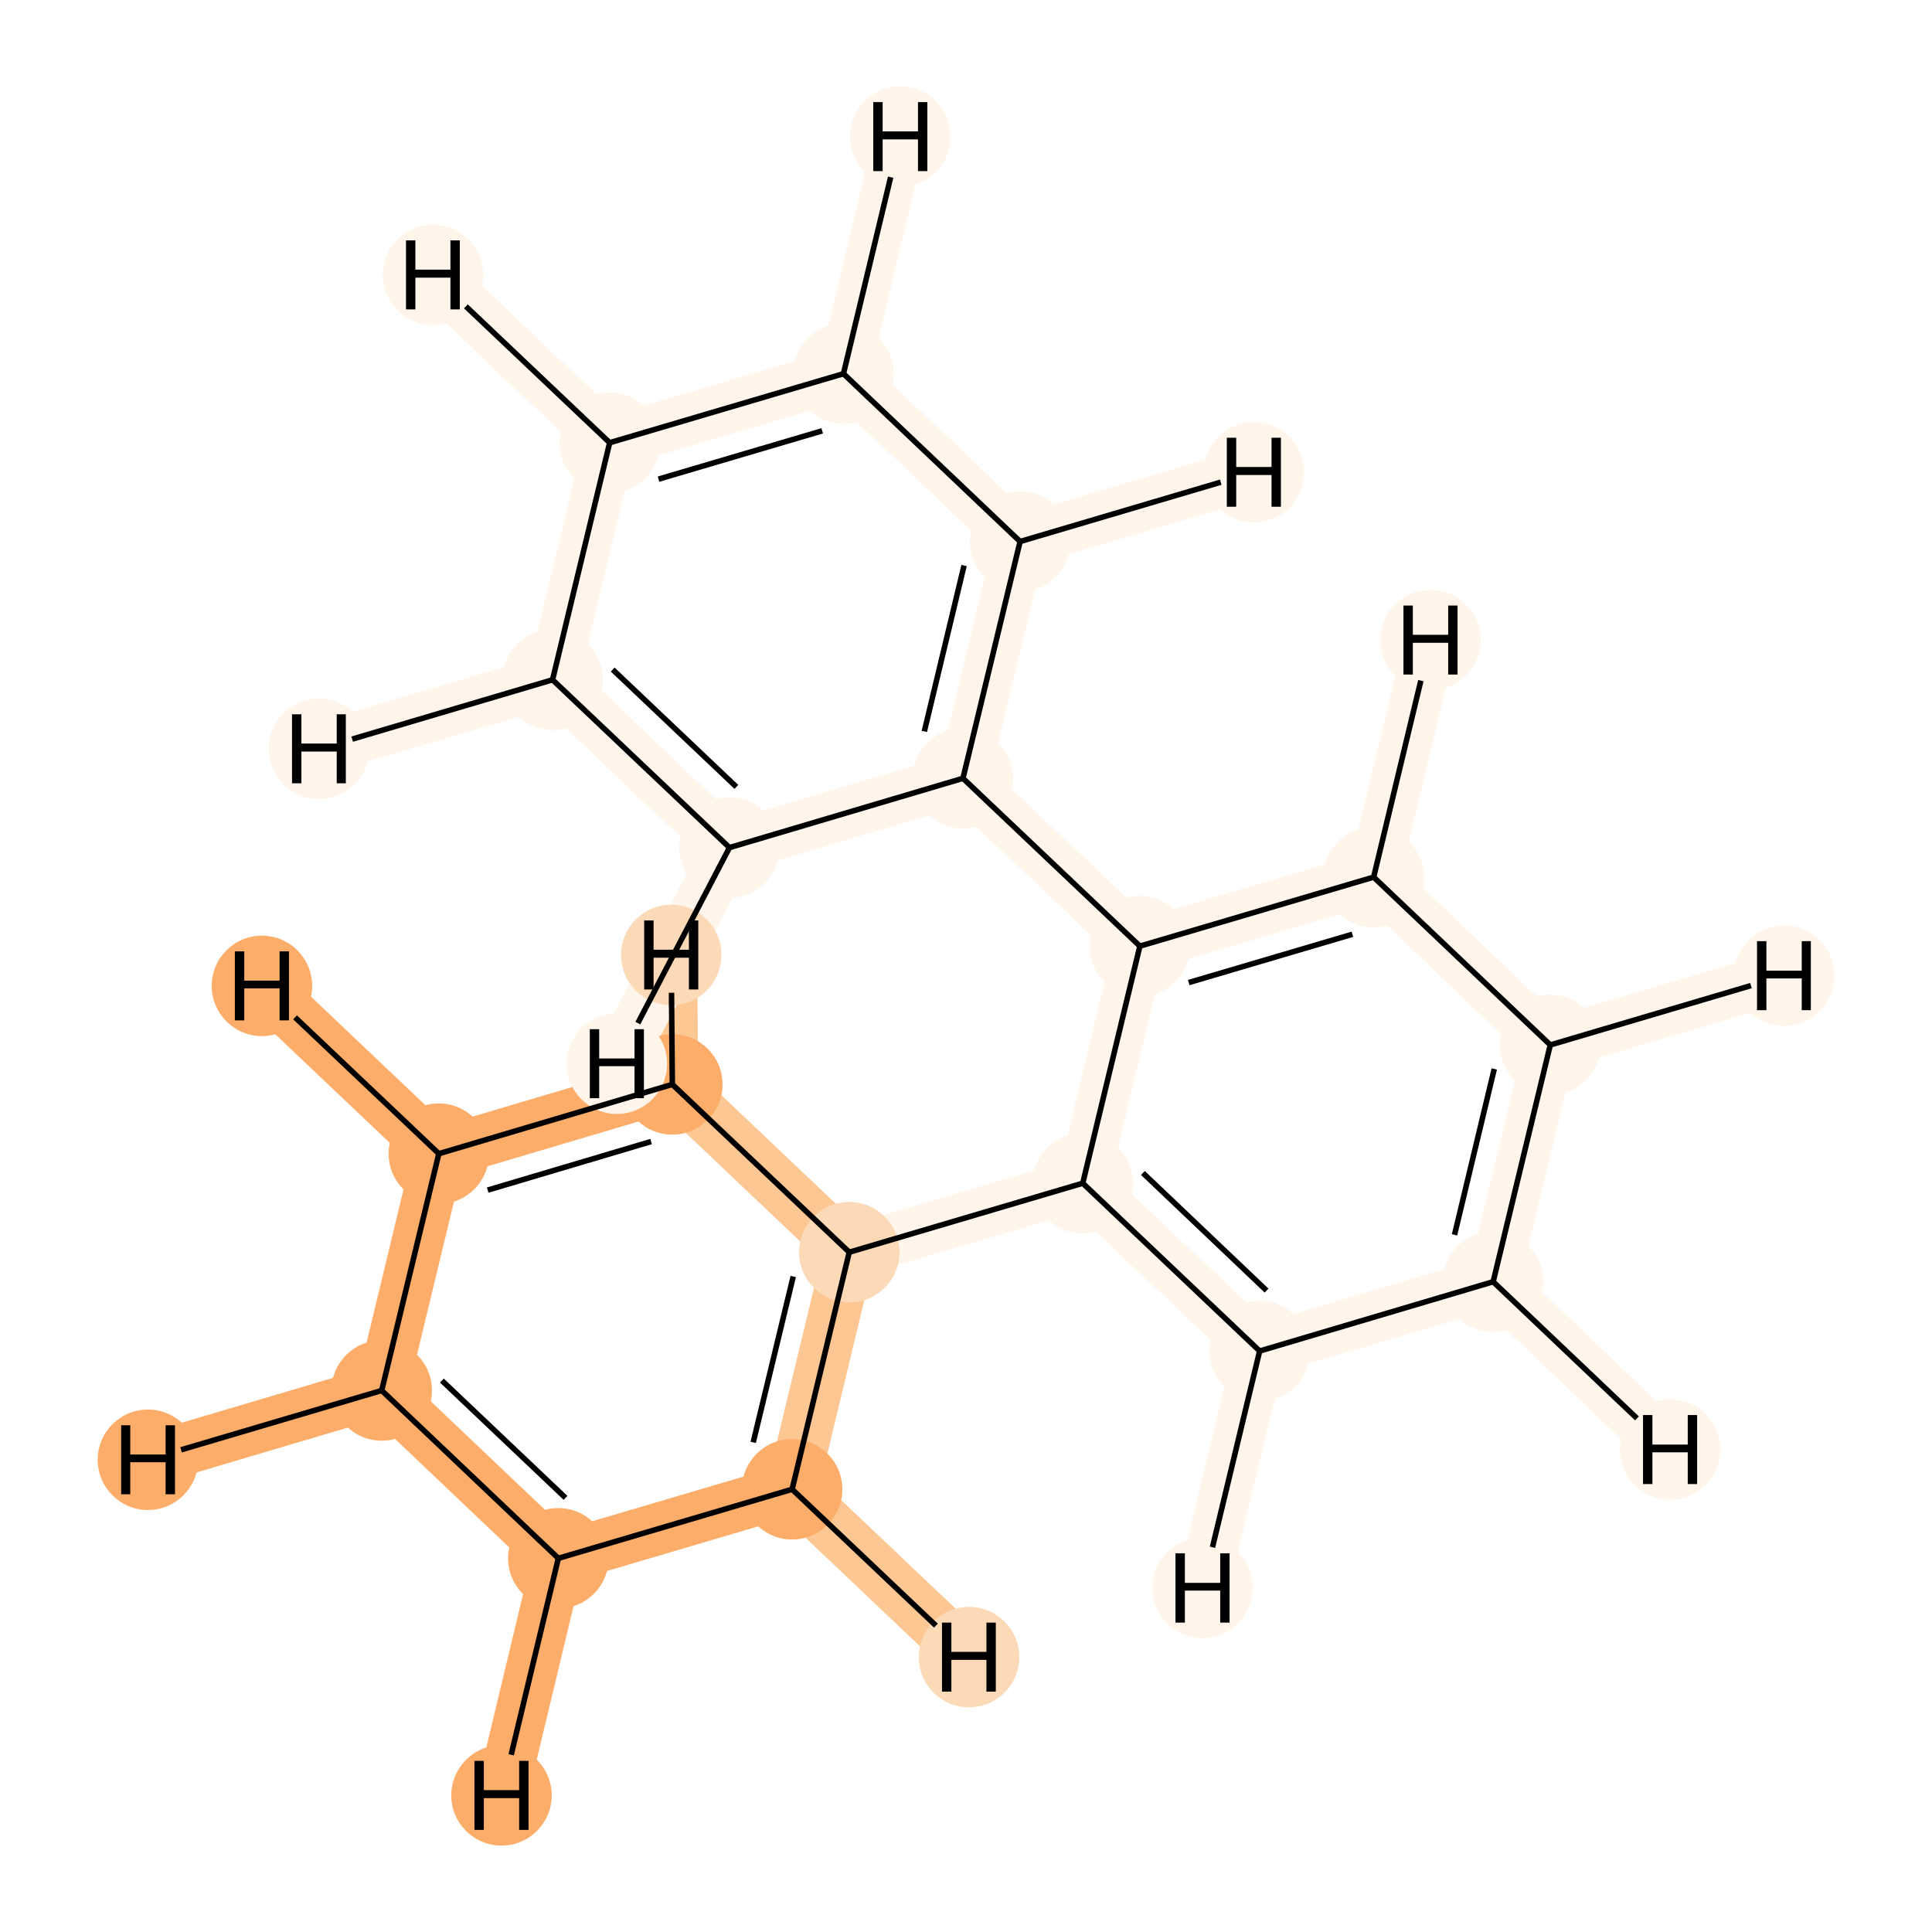 <?xml version='1.0' encoding='iso-8859-1'?>
<svg version='1.1' baseProfile='full'
              xmlns='http://www.w3.org/2000/svg'
                      xmlns:rdkit='http://www.rdkit.org/xml'
                      xmlns:xlink='http://www.w3.org/1999/xlink'
                  xml:space='preserve'
width='700px' height='700px' viewBox='0 0 700 700'>
<!-- END OF HEADER -->
<rect style='opacity:1.0;fill:#FFFFFF;stroke:none' width='700.0' height='700.0' x='0.0' y='0.0'> </rect>
<path d='M 138.3,503.8 L 202.3,564.6' style='fill:none;fill-rule:evenodd;stroke:#FDAD6A;stroke-width:18.8px;stroke-linecap:butt;stroke-linejoin:miter;stroke-opacity:1' />
<path d='M 138.3,503.8 L 159.0,418.0' style='fill:none;fill-rule:evenodd;stroke:#FDAD6A;stroke-width:18.8px;stroke-linecap:butt;stroke-linejoin:miter;stroke-opacity:1' />
<path d='M 138.3,503.8 L 53.6,528.9' style='fill:none;fill-rule:evenodd;stroke:#FDAD6A;stroke-width:18.8px;stroke-linecap:butt;stroke-linejoin:miter;stroke-opacity:1' />
<path d='M 202.3,564.6 L 287.0,539.6' style='fill:none;fill-rule:evenodd;stroke:#FDAD6A;stroke-width:18.8px;stroke-linecap:butt;stroke-linejoin:miter;stroke-opacity:1' />
<path d='M 202.3,564.6 L 181.7,650.5' style='fill:none;fill-rule:evenodd;stroke:#FDAD6A;stroke-width:18.8px;stroke-linecap:butt;stroke-linejoin:miter;stroke-opacity:1' />
<path d='M 287.0,539.6 L 307.7,453.7' style='fill:none;fill-rule:evenodd;stroke:#FDC793;stroke-width:18.8px;stroke-linecap:butt;stroke-linejoin:miter;stroke-opacity:1' />
<path d='M 287.0,539.6 L 351.1,600.4' style='fill:none;fill-rule:evenodd;stroke:#FDC793;stroke-width:18.8px;stroke-linecap:butt;stroke-linejoin:miter;stroke-opacity:1' />
<path d='M 307.7,453.7 L 243.6,392.9' style='fill:none;fill-rule:evenodd;stroke:#FDC793;stroke-width:18.8px;stroke-linecap:butt;stroke-linejoin:miter;stroke-opacity:1' />
<path d='M 307.7,453.7 L 392.3,428.7' style='fill:none;fill-rule:evenodd;stroke:#FFF5EB;stroke-width:18.8px;stroke-linecap:butt;stroke-linejoin:miter;stroke-opacity:1' />
<path d='M 243.6,392.9 L 159.0,418.0' style='fill:none;fill-rule:evenodd;stroke:#FDAD6A;stroke-width:18.8px;stroke-linecap:butt;stroke-linejoin:miter;stroke-opacity:1' />
<path d='M 243.6,392.9 L 243.2,346.0' style='fill:none;fill-rule:evenodd;stroke:#FDC793;stroke-width:18.8px;stroke-linecap:butt;stroke-linejoin:miter;stroke-opacity:1' />
<path d='M 159.0,418.0 L 94.9,357.2' style='fill:none;fill-rule:evenodd;stroke:#FDAD6A;stroke-width:18.8px;stroke-linecap:butt;stroke-linejoin:miter;stroke-opacity:1' />
<path d='M 392.3,428.7 L 456.4,489.5' style='fill:none;fill-rule:evenodd;stroke:#FFF5EB;stroke-width:18.8px;stroke-linecap:butt;stroke-linejoin:miter;stroke-opacity:1' />
<path d='M 392.3,428.7 L 413.0,342.8' style='fill:none;fill-rule:evenodd;stroke:#FFF5EB;stroke-width:18.8px;stroke-linecap:butt;stroke-linejoin:miter;stroke-opacity:1' />
<path d='M 456.4,489.5 L 541.0,464.4' style='fill:none;fill-rule:evenodd;stroke:#FFF5EB;stroke-width:18.8px;stroke-linecap:butt;stroke-linejoin:miter;stroke-opacity:1' />
<path d='M 456.4,489.5 L 435.7,575.3' style='fill:none;fill-rule:evenodd;stroke:#FFF5EB;stroke-width:18.8px;stroke-linecap:butt;stroke-linejoin:miter;stroke-opacity:1' />
<path d='M 541.0,464.4 L 561.7,378.6' style='fill:none;fill-rule:evenodd;stroke:#FFF5EB;stroke-width:18.8px;stroke-linecap:butt;stroke-linejoin:miter;stroke-opacity:1' />
<path d='M 541.0,464.4 L 605.1,525.2' style='fill:none;fill-rule:evenodd;stroke:#FFF5EB;stroke-width:18.8px;stroke-linecap:butt;stroke-linejoin:miter;stroke-opacity:1' />
<path d='M 561.7,378.6 L 497.7,317.8' style='fill:none;fill-rule:evenodd;stroke:#FFF5EB;stroke-width:18.8px;stroke-linecap:butt;stroke-linejoin:miter;stroke-opacity:1' />
<path d='M 561.7,378.6 L 646.4,353.5' style='fill:none;fill-rule:evenodd;stroke:#FFF5EB;stroke-width:18.8px;stroke-linecap:butt;stroke-linejoin:miter;stroke-opacity:1' />
<path d='M 497.7,317.8 L 413.0,342.8' style='fill:none;fill-rule:evenodd;stroke:#FFF5EB;stroke-width:18.8px;stroke-linecap:butt;stroke-linejoin:miter;stroke-opacity:1' />
<path d='M 497.7,317.8 L 518.3,231.9' style='fill:none;fill-rule:evenodd;stroke:#FFF5EB;stroke-width:18.8px;stroke-linecap:butt;stroke-linejoin:miter;stroke-opacity:1' />
<path d='M 413.0,342.8 L 348.9,282.0' style='fill:none;fill-rule:evenodd;stroke:#FFF5EB;stroke-width:18.8px;stroke-linecap:butt;stroke-linejoin:miter;stroke-opacity:1' />
<path d='M 348.9,282.0 L 369.6,196.2' style='fill:none;fill-rule:evenodd;stroke:#FFF5EB;stroke-width:18.8px;stroke-linecap:butt;stroke-linejoin:miter;stroke-opacity:1' />
<path d='M 348.9,282.0 L 264.3,307.1' style='fill:none;fill-rule:evenodd;stroke:#FFF5EB;stroke-width:18.8px;stroke-linecap:butt;stroke-linejoin:miter;stroke-opacity:1' />
<path d='M 369.6,196.2 L 305.6,135.4' style='fill:none;fill-rule:evenodd;stroke:#FFF5EB;stroke-width:18.8px;stroke-linecap:butt;stroke-linejoin:miter;stroke-opacity:1' />
<path d='M 369.6,196.2 L 454.3,171.1' style='fill:none;fill-rule:evenodd;stroke:#FFF5EB;stroke-width:18.8px;stroke-linecap:butt;stroke-linejoin:miter;stroke-opacity:1' />
<path d='M 305.6,135.4 L 220.9,160.4' style='fill:none;fill-rule:evenodd;stroke:#FFF5EB;stroke-width:18.8px;stroke-linecap:butt;stroke-linejoin:miter;stroke-opacity:1' />
<path d='M 305.6,135.4 L 326.2,49.5' style='fill:none;fill-rule:evenodd;stroke:#FFF5EB;stroke-width:18.8px;stroke-linecap:butt;stroke-linejoin:miter;stroke-opacity:1' />
<path d='M 220.9,160.4 L 200.2,246.3' style='fill:none;fill-rule:evenodd;stroke:#FFF5EB;stroke-width:18.8px;stroke-linecap:butt;stroke-linejoin:miter;stroke-opacity:1' />
<path d='M 220.9,160.4 L 156.9,99.6' style='fill:none;fill-rule:evenodd;stroke:#FFF5EB;stroke-width:18.8px;stroke-linecap:butt;stroke-linejoin:miter;stroke-opacity:1' />
<path d='M 200.2,246.3 L 264.3,307.1' style='fill:none;fill-rule:evenodd;stroke:#FFF5EB;stroke-width:18.8px;stroke-linecap:butt;stroke-linejoin:miter;stroke-opacity:1' />
<path d='M 200.2,246.3 L 115.6,271.3' style='fill:none;fill-rule:evenodd;stroke:#FFF5EB;stroke-width:18.8px;stroke-linecap:butt;stroke-linejoin:miter;stroke-opacity:1' />
<path d='M 264.3,307.1 L 223.5,385.4' style='fill:none;fill-rule:evenodd;stroke:#FFF5EB;stroke-width:18.8px;stroke-linecap:butt;stroke-linejoin:miter;stroke-opacity:1' />
<ellipse cx='138.3' cy='503.8' rx='17.7' ry='17.7'  style='fill:#FDAD6A;fill-rule:evenodd;stroke:#FDAD6A;stroke-width:1.0px;stroke-linecap:butt;stroke-linejoin:miter;stroke-opacity:1' />
<ellipse cx='202.3' cy='564.6' rx='17.7' ry='17.7'  style='fill:#FDAD6A;fill-rule:evenodd;stroke:#FDAD6A;stroke-width:1.0px;stroke-linecap:butt;stroke-linejoin:miter;stroke-opacity:1' />
<ellipse cx='287.0' cy='539.6' rx='17.7' ry='17.7'  style='fill:#FDAD6A;fill-rule:evenodd;stroke:#FDAD6A;stroke-width:1.0px;stroke-linecap:butt;stroke-linejoin:miter;stroke-opacity:1' />
<ellipse cx='307.7' cy='453.7' rx='17.7' ry='17.7'  style='fill:#FDDAB7;fill-rule:evenodd;stroke:#FDDAB7;stroke-width:1.0px;stroke-linecap:butt;stroke-linejoin:miter;stroke-opacity:1' />
<ellipse cx='243.6' cy='392.9' rx='17.7' ry='17.7'  style='fill:#FDAD6A;fill-rule:evenodd;stroke:#FDAD6A;stroke-width:1.0px;stroke-linecap:butt;stroke-linejoin:miter;stroke-opacity:1' />
<ellipse cx='159.0' cy='418.0' rx='17.7' ry='17.7'  style='fill:#FDAD6A;fill-rule:evenodd;stroke:#FDAD6A;stroke-width:1.0px;stroke-linecap:butt;stroke-linejoin:miter;stroke-opacity:1' />
<ellipse cx='392.3' cy='428.7' rx='17.7' ry='17.7'  style='fill:#FFF5EB;fill-rule:evenodd;stroke:#FFF5EB;stroke-width:1.0px;stroke-linecap:butt;stroke-linejoin:miter;stroke-opacity:1' />
<ellipse cx='456.4' cy='489.5' rx='17.7' ry='17.7'  style='fill:#FFF5EB;fill-rule:evenodd;stroke:#FFF5EB;stroke-width:1.0px;stroke-linecap:butt;stroke-linejoin:miter;stroke-opacity:1' />
<ellipse cx='541.0' cy='464.4' rx='17.7' ry='17.7'  style='fill:#FFF5EB;fill-rule:evenodd;stroke:#FFF5EB;stroke-width:1.0px;stroke-linecap:butt;stroke-linejoin:miter;stroke-opacity:1' />
<ellipse cx='561.7' cy='378.6' rx='17.7' ry='17.7'  style='fill:#FFF5EB;fill-rule:evenodd;stroke:#FFF5EB;stroke-width:1.0px;stroke-linecap:butt;stroke-linejoin:miter;stroke-opacity:1' />
<ellipse cx='497.7' cy='317.8' rx='17.7' ry='17.7'  style='fill:#FFF5EB;fill-rule:evenodd;stroke:#FFF5EB;stroke-width:1.0px;stroke-linecap:butt;stroke-linejoin:miter;stroke-opacity:1' />
<ellipse cx='413.0' cy='342.8' rx='17.7' ry='17.7'  style='fill:#FFF5EB;fill-rule:evenodd;stroke:#FFF5EB;stroke-width:1.0px;stroke-linecap:butt;stroke-linejoin:miter;stroke-opacity:1' />
<ellipse cx='348.9' cy='282.0' rx='17.7' ry='17.7'  style='fill:#FFF5EB;fill-rule:evenodd;stroke:#FFF5EB;stroke-width:1.0px;stroke-linecap:butt;stroke-linejoin:miter;stroke-opacity:1' />
<ellipse cx='369.6' cy='196.2' rx='17.7' ry='17.7'  style='fill:#FFF5EB;fill-rule:evenodd;stroke:#FFF5EB;stroke-width:1.0px;stroke-linecap:butt;stroke-linejoin:miter;stroke-opacity:1' />
<ellipse cx='305.6' cy='135.4' rx='17.7' ry='17.7'  style='fill:#FFF5EB;fill-rule:evenodd;stroke:#FFF5EB;stroke-width:1.0px;stroke-linecap:butt;stroke-linejoin:miter;stroke-opacity:1' />
<ellipse cx='220.9' cy='160.4' rx='17.7' ry='17.7'  style='fill:#FFF5EB;fill-rule:evenodd;stroke:#FFF5EB;stroke-width:1.0px;stroke-linecap:butt;stroke-linejoin:miter;stroke-opacity:1' />
<ellipse cx='200.2' cy='246.3' rx='17.7' ry='17.7'  style='fill:#FFF5EB;fill-rule:evenodd;stroke:#FFF5EB;stroke-width:1.0px;stroke-linecap:butt;stroke-linejoin:miter;stroke-opacity:1' />
<ellipse cx='264.3' cy='307.1' rx='17.7' ry='17.7'  style='fill:#FFF5EB;fill-rule:evenodd;stroke:#FFF5EB;stroke-width:1.0px;stroke-linecap:butt;stroke-linejoin:miter;stroke-opacity:1' />
<ellipse cx='53.6' cy='528.9' rx='17.7' ry='17.7'  style='fill:#FDAD6A;fill-rule:evenodd;stroke:#FDAD6A;stroke-width:1.0px;stroke-linecap:butt;stroke-linejoin:miter;stroke-opacity:1' />
<ellipse cx='181.7' cy='650.5' rx='17.7' ry='17.7'  style='fill:#FDAD6A;fill-rule:evenodd;stroke:#FDAD6A;stroke-width:1.0px;stroke-linecap:butt;stroke-linejoin:miter;stroke-opacity:1' />
<ellipse cx='351.1' cy='600.4' rx='17.7' ry='17.7'  style='fill:#FDDAB7;fill-rule:evenodd;stroke:#FDDAB7;stroke-width:1.0px;stroke-linecap:butt;stroke-linejoin:miter;stroke-opacity:1' />
<ellipse cx='243.2' cy='346.0' rx='17.7' ry='17.7'  style='fill:#FDDAB7;fill-rule:evenodd;stroke:#FDDAB7;stroke-width:1.0px;stroke-linecap:butt;stroke-linejoin:miter;stroke-opacity:1' />
<ellipse cx='94.9' cy='357.2' rx='17.7' ry='17.7'  style='fill:#FDAD6A;fill-rule:evenodd;stroke:#FDAD6A;stroke-width:1.0px;stroke-linecap:butt;stroke-linejoin:miter;stroke-opacity:1' />
<ellipse cx='435.7' cy='575.3' rx='17.7' ry='17.7'  style='fill:#FFF5EB;fill-rule:evenodd;stroke:#FFF5EB;stroke-width:1.0px;stroke-linecap:butt;stroke-linejoin:miter;stroke-opacity:1' />
<ellipse cx='605.1' cy='525.2' rx='17.7' ry='17.7'  style='fill:#FFF5EB;fill-rule:evenodd;stroke:#FFF5EB;stroke-width:1.0px;stroke-linecap:butt;stroke-linejoin:miter;stroke-opacity:1' />
<ellipse cx='646.4' cy='353.5' rx='17.7' ry='17.7'  style='fill:#FFF5EB;fill-rule:evenodd;stroke:#FFF5EB;stroke-width:1.0px;stroke-linecap:butt;stroke-linejoin:miter;stroke-opacity:1' />
<ellipse cx='518.3' cy='231.9' rx='17.7' ry='17.7'  style='fill:#FFF5EB;fill-rule:evenodd;stroke:#FFF5EB;stroke-width:1.0px;stroke-linecap:butt;stroke-linejoin:miter;stroke-opacity:1' />
<ellipse cx='454.3' cy='171.1' rx='17.7' ry='17.7'  style='fill:#FFF5EB;fill-rule:evenodd;stroke:#FFF5EB;stroke-width:1.0px;stroke-linecap:butt;stroke-linejoin:miter;stroke-opacity:1' />
<ellipse cx='326.2' cy='49.5' rx='17.7' ry='17.7'  style='fill:#FFF5EB;fill-rule:evenodd;stroke:#FFF5EB;stroke-width:1.0px;stroke-linecap:butt;stroke-linejoin:miter;stroke-opacity:1' />
<ellipse cx='156.9' cy='99.6' rx='17.7' ry='17.7'  style='fill:#FFF5EB;fill-rule:evenodd;stroke:#FFF5EB;stroke-width:1.0px;stroke-linecap:butt;stroke-linejoin:miter;stroke-opacity:1' />
<ellipse cx='115.6' cy='271.3' rx='17.7' ry='17.7'  style='fill:#FFF5EB;fill-rule:evenodd;stroke:#FFF5EB;stroke-width:1.0px;stroke-linecap:butt;stroke-linejoin:miter;stroke-opacity:1' />
<ellipse cx='223.5' cy='385.4' rx='17.7' ry='17.7'  style='fill:#FFF5EB;fill-rule:evenodd;stroke:#FFF5EB;stroke-width:1.0px;stroke-linecap:butt;stroke-linejoin:miter;stroke-opacity:1' />
<path class='bond-0 atom-0 atom-1' d='M 138.3,503.8 L 202.3,564.6' style='fill:none;fill-rule:evenodd;stroke:#000000;stroke-width:2.0px;stroke-linecap:butt;stroke-linejoin:miter;stroke-opacity:1' />
<path class='bond-0 atom-0 atom-1' d='M 160.1,500.2 L 204.9,542.7' style='fill:none;fill-rule:evenodd;stroke:#000000;stroke-width:2.0px;stroke-linecap:butt;stroke-linejoin:miter;stroke-opacity:1' />
<path class='bond-17 atom-5 atom-0' d='M 159.0,418.0 L 138.3,503.8' style='fill:none;fill-rule:evenodd;stroke:#000000;stroke-width:2.0px;stroke-linecap:butt;stroke-linejoin:miter;stroke-opacity:1' />
<path class='bond-20 atom-0 atom-18' d='M 138.3,503.8 L 65.6,525.3' style='fill:none;fill-rule:evenodd;stroke:#000000;stroke-width:2.0px;stroke-linecap:butt;stroke-linejoin:miter;stroke-opacity:1' />
<path class='bond-1 atom-1 atom-2' d='M 202.3,564.6 L 287.0,539.6' style='fill:none;fill-rule:evenodd;stroke:#000000;stroke-width:2.0px;stroke-linecap:butt;stroke-linejoin:miter;stroke-opacity:1' />
<path class='bond-21 atom-1 atom-19' d='M 202.3,564.6 L 185.2,635.8' style='fill:none;fill-rule:evenodd;stroke:#000000;stroke-width:2.0px;stroke-linecap:butt;stroke-linejoin:miter;stroke-opacity:1' />
<path class='bond-2 atom-2 atom-3' d='M 287.0,539.6 L 307.7,453.7' style='fill:none;fill-rule:evenodd;stroke:#000000;stroke-width:2.0px;stroke-linecap:butt;stroke-linejoin:miter;stroke-opacity:1' />
<path class='bond-2 atom-2 atom-3' d='M 272.9,522.6 L 287.4,462.5' style='fill:none;fill-rule:evenodd;stroke:#000000;stroke-width:2.0px;stroke-linecap:butt;stroke-linejoin:miter;stroke-opacity:1' />
<path class='bond-22 atom-2 atom-20' d='M 287.0,539.6 L 339.1,589.0' style='fill:none;fill-rule:evenodd;stroke:#000000;stroke-width:2.0px;stroke-linecap:butt;stroke-linejoin:miter;stroke-opacity:1' />
<path class='bond-3 atom-3 atom-4' d='M 307.7,453.7 L 243.6,392.9' style='fill:none;fill-rule:evenodd;stroke:#000000;stroke-width:2.0px;stroke-linecap:butt;stroke-linejoin:miter;stroke-opacity:1' />
<path class='bond-5 atom-3 atom-6' d='M 307.7,453.7 L 392.3,428.7' style='fill:none;fill-rule:evenodd;stroke:#000000;stroke-width:2.0px;stroke-linecap:butt;stroke-linejoin:miter;stroke-opacity:1' />
<path class='bond-4 atom-4 atom-5' d='M 243.6,392.9 L 159.0,418.0' style='fill:none;fill-rule:evenodd;stroke:#000000;stroke-width:2.0px;stroke-linecap:butt;stroke-linejoin:miter;stroke-opacity:1' />
<path class='bond-4 atom-4 atom-5' d='M 235.9,413.6 L 176.7,431.2' style='fill:none;fill-rule:evenodd;stroke:#000000;stroke-width:2.0px;stroke-linecap:butt;stroke-linejoin:miter;stroke-opacity:1' />
<path class='bond-23 atom-4 atom-21' d='M 243.6,392.9 L 243.3,359.7' style='fill:none;fill-rule:evenodd;stroke:#000000;stroke-width:2.0px;stroke-linecap:butt;stroke-linejoin:miter;stroke-opacity:1' />
<path class='bond-24 atom-5 atom-22' d='M 159.0,418.0 L 106.9,368.6' style='fill:none;fill-rule:evenodd;stroke:#000000;stroke-width:2.0px;stroke-linecap:butt;stroke-linejoin:miter;stroke-opacity:1' />
<path class='bond-6 atom-6 atom-7' d='M 392.3,428.7 L 456.4,489.5' style='fill:none;fill-rule:evenodd;stroke:#000000;stroke-width:2.0px;stroke-linecap:butt;stroke-linejoin:miter;stroke-opacity:1' />
<path class='bond-6 atom-6 atom-7' d='M 414.1,425.0 L 458.9,467.6' style='fill:none;fill-rule:evenodd;stroke:#000000;stroke-width:2.0px;stroke-linecap:butt;stroke-linejoin:miter;stroke-opacity:1' />
<path class='bond-18 atom-11 atom-6' d='M 413.0,342.8 L 392.3,428.7' style='fill:none;fill-rule:evenodd;stroke:#000000;stroke-width:2.0px;stroke-linecap:butt;stroke-linejoin:miter;stroke-opacity:1' />
<path class='bond-7 atom-7 atom-8' d='M 456.4,489.5 L 541.0,464.4' style='fill:none;fill-rule:evenodd;stroke:#000000;stroke-width:2.0px;stroke-linecap:butt;stroke-linejoin:miter;stroke-opacity:1' />
<path class='bond-25 atom-7 atom-23' d='M 456.4,489.5 L 439.3,560.6' style='fill:none;fill-rule:evenodd;stroke:#000000;stroke-width:2.0px;stroke-linecap:butt;stroke-linejoin:miter;stroke-opacity:1' />
<path class='bond-8 atom-8 atom-9' d='M 541.0,464.4 L 561.7,378.6' style='fill:none;fill-rule:evenodd;stroke:#000000;stroke-width:2.0px;stroke-linecap:butt;stroke-linejoin:miter;stroke-opacity:1' />
<path class='bond-8 atom-8 atom-9' d='M 527.0,447.4 L 541.4,387.3' style='fill:none;fill-rule:evenodd;stroke:#000000;stroke-width:2.0px;stroke-linecap:butt;stroke-linejoin:miter;stroke-opacity:1' />
<path class='bond-26 atom-8 atom-24' d='M 541.0,464.4 L 593.1,513.9' style='fill:none;fill-rule:evenodd;stroke:#000000;stroke-width:2.0px;stroke-linecap:butt;stroke-linejoin:miter;stroke-opacity:1' />
<path class='bond-9 atom-9 atom-10' d='M 561.7,378.6 L 497.7,317.8' style='fill:none;fill-rule:evenodd;stroke:#000000;stroke-width:2.0px;stroke-linecap:butt;stroke-linejoin:miter;stroke-opacity:1' />
<path class='bond-27 atom-9 atom-25' d='M 561.7,378.6 L 634.4,357.1' style='fill:none;fill-rule:evenodd;stroke:#000000;stroke-width:2.0px;stroke-linecap:butt;stroke-linejoin:miter;stroke-opacity:1' />
<path class='bond-10 atom-10 atom-11' d='M 497.7,317.8 L 413.0,342.8' style='fill:none;fill-rule:evenodd;stroke:#000000;stroke-width:2.0px;stroke-linecap:butt;stroke-linejoin:miter;stroke-opacity:1' />
<path class='bond-10 atom-10 atom-11' d='M 490.0,338.5 L 430.7,356.0' style='fill:none;fill-rule:evenodd;stroke:#000000;stroke-width:2.0px;stroke-linecap:butt;stroke-linejoin:miter;stroke-opacity:1' />
<path class='bond-28 atom-10 atom-26' d='M 497.7,317.8 L 514.8,246.6' style='fill:none;fill-rule:evenodd;stroke:#000000;stroke-width:2.0px;stroke-linecap:butt;stroke-linejoin:miter;stroke-opacity:1' />
<path class='bond-11 atom-11 atom-12' d='M 413.0,342.8 L 348.9,282.0' style='fill:none;fill-rule:evenodd;stroke:#000000;stroke-width:2.0px;stroke-linecap:butt;stroke-linejoin:miter;stroke-opacity:1' />
<path class='bond-12 atom-12 atom-13' d='M 348.9,282.0 L 369.6,196.2' style='fill:none;fill-rule:evenodd;stroke:#000000;stroke-width:2.0px;stroke-linecap:butt;stroke-linejoin:miter;stroke-opacity:1' />
<path class='bond-12 atom-12 atom-13' d='M 334.9,265.0 L 349.3,204.9' style='fill:none;fill-rule:evenodd;stroke:#000000;stroke-width:2.0px;stroke-linecap:butt;stroke-linejoin:miter;stroke-opacity:1' />
<path class='bond-19 atom-17 atom-12' d='M 264.3,307.1 L 348.9,282.0' style='fill:none;fill-rule:evenodd;stroke:#000000;stroke-width:2.0px;stroke-linecap:butt;stroke-linejoin:miter;stroke-opacity:1' />
<path class='bond-13 atom-13 atom-14' d='M 369.6,196.2 L 305.6,135.4' style='fill:none;fill-rule:evenodd;stroke:#000000;stroke-width:2.0px;stroke-linecap:butt;stroke-linejoin:miter;stroke-opacity:1' />
<path class='bond-29 atom-13 atom-27' d='M 369.6,196.2 L 442.3,174.7' style='fill:none;fill-rule:evenodd;stroke:#000000;stroke-width:2.0px;stroke-linecap:butt;stroke-linejoin:miter;stroke-opacity:1' />
<path class='bond-14 atom-14 atom-15' d='M 305.6,135.4 L 220.9,160.4' style='fill:none;fill-rule:evenodd;stroke:#000000;stroke-width:2.0px;stroke-linecap:butt;stroke-linejoin:miter;stroke-opacity:1' />
<path class='bond-14 atom-14 atom-15' d='M 297.9,156.1 L 238.6,173.6' style='fill:none;fill-rule:evenodd;stroke:#000000;stroke-width:2.0px;stroke-linecap:butt;stroke-linejoin:miter;stroke-opacity:1' />
<path class='bond-30 atom-14 atom-28' d='M 305.6,135.4 L 322.7,64.2' style='fill:none;fill-rule:evenodd;stroke:#000000;stroke-width:2.0px;stroke-linecap:butt;stroke-linejoin:miter;stroke-opacity:1' />
<path class='bond-15 atom-15 atom-16' d='M 220.9,160.4 L 200.2,246.3' style='fill:none;fill-rule:evenodd;stroke:#000000;stroke-width:2.0px;stroke-linecap:butt;stroke-linejoin:miter;stroke-opacity:1' />
<path class='bond-31 atom-15 atom-29' d='M 220.9,160.4 L 168.8,111.0' style='fill:none;fill-rule:evenodd;stroke:#000000;stroke-width:2.0px;stroke-linecap:butt;stroke-linejoin:miter;stroke-opacity:1' />
<path class='bond-16 atom-16 atom-17' d='M 200.2,246.3 L 264.3,307.1' style='fill:none;fill-rule:evenodd;stroke:#000000;stroke-width:2.0px;stroke-linecap:butt;stroke-linejoin:miter;stroke-opacity:1' />
<path class='bond-16 atom-16 atom-17' d='M 222.0,242.6 L 266.8,285.1' style='fill:none;fill-rule:evenodd;stroke:#000000;stroke-width:2.0px;stroke-linecap:butt;stroke-linejoin:miter;stroke-opacity:1' />
<path class='bond-32 atom-16 atom-30' d='M 200.2,246.3 L 127.6,267.8' style='fill:none;fill-rule:evenodd;stroke:#000000;stroke-width:2.0px;stroke-linecap:butt;stroke-linejoin:miter;stroke-opacity:1' />
<path class='bond-33 atom-17 atom-31' d='M 264.3,307.1 L 231.1,370.7' style='fill:none;fill-rule:evenodd;stroke:#000000;stroke-width:2.0px;stroke-linecap:butt;stroke-linejoin:miter;stroke-opacity:1' />
<path  class='atom-18' d='M 43.9 516.4
L 47.2 516.4
L 47.2 527.0
L 60.0 527.0
L 60.0 516.4
L 63.4 516.4
L 63.4 541.4
L 60.0 541.4
L 60.0 529.8
L 47.2 529.8
L 47.2 541.4
L 43.9 541.4
L 43.9 516.4
' fill='#000000'/>
<path  class='atom-19' d='M 171.9 638.0
L 175.3 638.0
L 175.3 648.6
L 188.1 648.6
L 188.1 638.0
L 191.5 638.0
L 191.5 663.0
L 188.1 663.0
L 188.1 651.5
L 175.3 651.5
L 175.3 663.0
L 171.9 663.0
L 171.9 638.0
' fill='#000000'/>
<path  class='atom-20' d='M 341.3 587.9
L 344.7 587.9
L 344.7 598.5
L 357.4 598.5
L 357.4 587.9
L 360.8 587.9
L 360.8 612.9
L 357.4 612.9
L 357.4 601.4
L 344.7 601.4
L 344.7 612.9
L 341.3 612.9
L 341.3 587.9
' fill='#000000'/>
<path  class='atom-21' d='M 233.4 333.5
L 236.8 333.5
L 236.8 344.1
L 249.6 344.1
L 249.6 333.5
L 253.0 333.5
L 253.0 358.5
L 249.6 358.5
L 249.6 347.0
L 236.8 347.0
L 236.8 358.5
L 233.4 358.5
L 233.4 333.5
' fill='#000000'/>
<path  class='atom-22' d='M 85.1 344.7
L 88.5 344.7
L 88.5 355.3
L 101.3 355.3
L 101.3 344.7
L 104.7 344.7
L 104.7 369.7
L 101.3 369.7
L 101.3 358.1
L 88.5 358.1
L 88.5 369.7
L 85.1 369.7
L 85.1 344.7
' fill='#000000'/>
<path  class='atom-23' d='M 425.9 562.8
L 429.3 562.8
L 429.3 573.5
L 442.1 573.5
L 442.1 562.8
L 445.5 562.8
L 445.5 587.9
L 442.1 587.9
L 442.1 576.3
L 429.3 576.3
L 429.3 587.9
L 425.9 587.9
L 425.9 562.8
' fill='#000000'/>
<path  class='atom-24' d='M 595.3 512.7
L 598.7 512.7
L 598.7 523.4
L 611.5 523.4
L 611.5 512.7
L 614.9 512.7
L 614.9 537.7
L 611.5 537.7
L 611.5 526.2
L 598.7 526.2
L 598.7 537.7
L 595.3 537.7
L 595.3 512.7
' fill='#000000'/>
<path  class='atom-25' d='M 636.6 341.0
L 640.0 341.0
L 640.0 351.7
L 652.8 351.7
L 652.8 341.0
L 656.1 341.0
L 656.1 366.0
L 652.8 366.0
L 652.8 354.5
L 640.0 354.5
L 640.0 366.0
L 636.6 366.0
L 636.6 341.0
' fill='#000000'/>
<path  class='atom-26' d='M 508.5 219.4
L 511.9 219.4
L 511.9 230.0
L 524.7 230.0
L 524.7 219.4
L 528.1 219.4
L 528.1 244.4
L 524.7 244.4
L 524.7 232.9
L 511.9 232.9
L 511.9 244.4
L 508.5 244.4
L 508.5 219.4
' fill='#000000'/>
<path  class='atom-27' d='M 444.5 158.6
L 447.9 158.6
L 447.9 169.2
L 460.7 169.2
L 460.7 158.6
L 464.1 158.6
L 464.1 183.6
L 460.7 183.6
L 460.7 172.1
L 447.9 172.1
L 447.9 183.6
L 444.5 183.6
L 444.5 158.6
' fill='#000000'/>
<path  class='atom-28' d='M 316.4 37.0
L 319.8 37.0
L 319.8 47.6
L 332.6 47.6
L 332.6 37.0
L 336.0 37.0
L 336.0 62.0
L 332.6 62.0
L 332.6 50.5
L 319.8 50.5
L 319.8 62.0
L 316.4 62.0
L 316.4 37.0
' fill='#000000'/>
<path  class='atom-29' d='M 147.1 87.1
L 150.5 87.1
L 150.5 97.7
L 163.2 97.7
L 163.2 87.1
L 166.6 87.1
L 166.6 112.1
L 163.2 112.1
L 163.2 100.6
L 150.5 100.6
L 150.5 112.1
L 147.1 112.1
L 147.1 87.1
' fill='#000000'/>
<path  class='atom-30' d='M 105.8 258.8
L 109.2 258.8
L 109.2 269.4
L 122.0 269.4
L 122.0 258.8
L 125.3 258.8
L 125.3 283.8
L 122.0 283.8
L 122.0 272.3
L 109.2 272.3
L 109.2 283.8
L 105.8 283.8
L 105.8 258.8
' fill='#000000'/>
<path  class='atom-31' d='M 213.7 372.9
L 217.1 372.9
L 217.1 383.5
L 229.9 383.5
L 229.9 372.9
L 233.3 372.9
L 233.3 397.9
L 229.9 397.9
L 229.9 386.3
L 217.1 386.3
L 217.1 397.9
L 213.7 397.9
L 213.7 372.9
' fill='#000000'/>
</svg>
